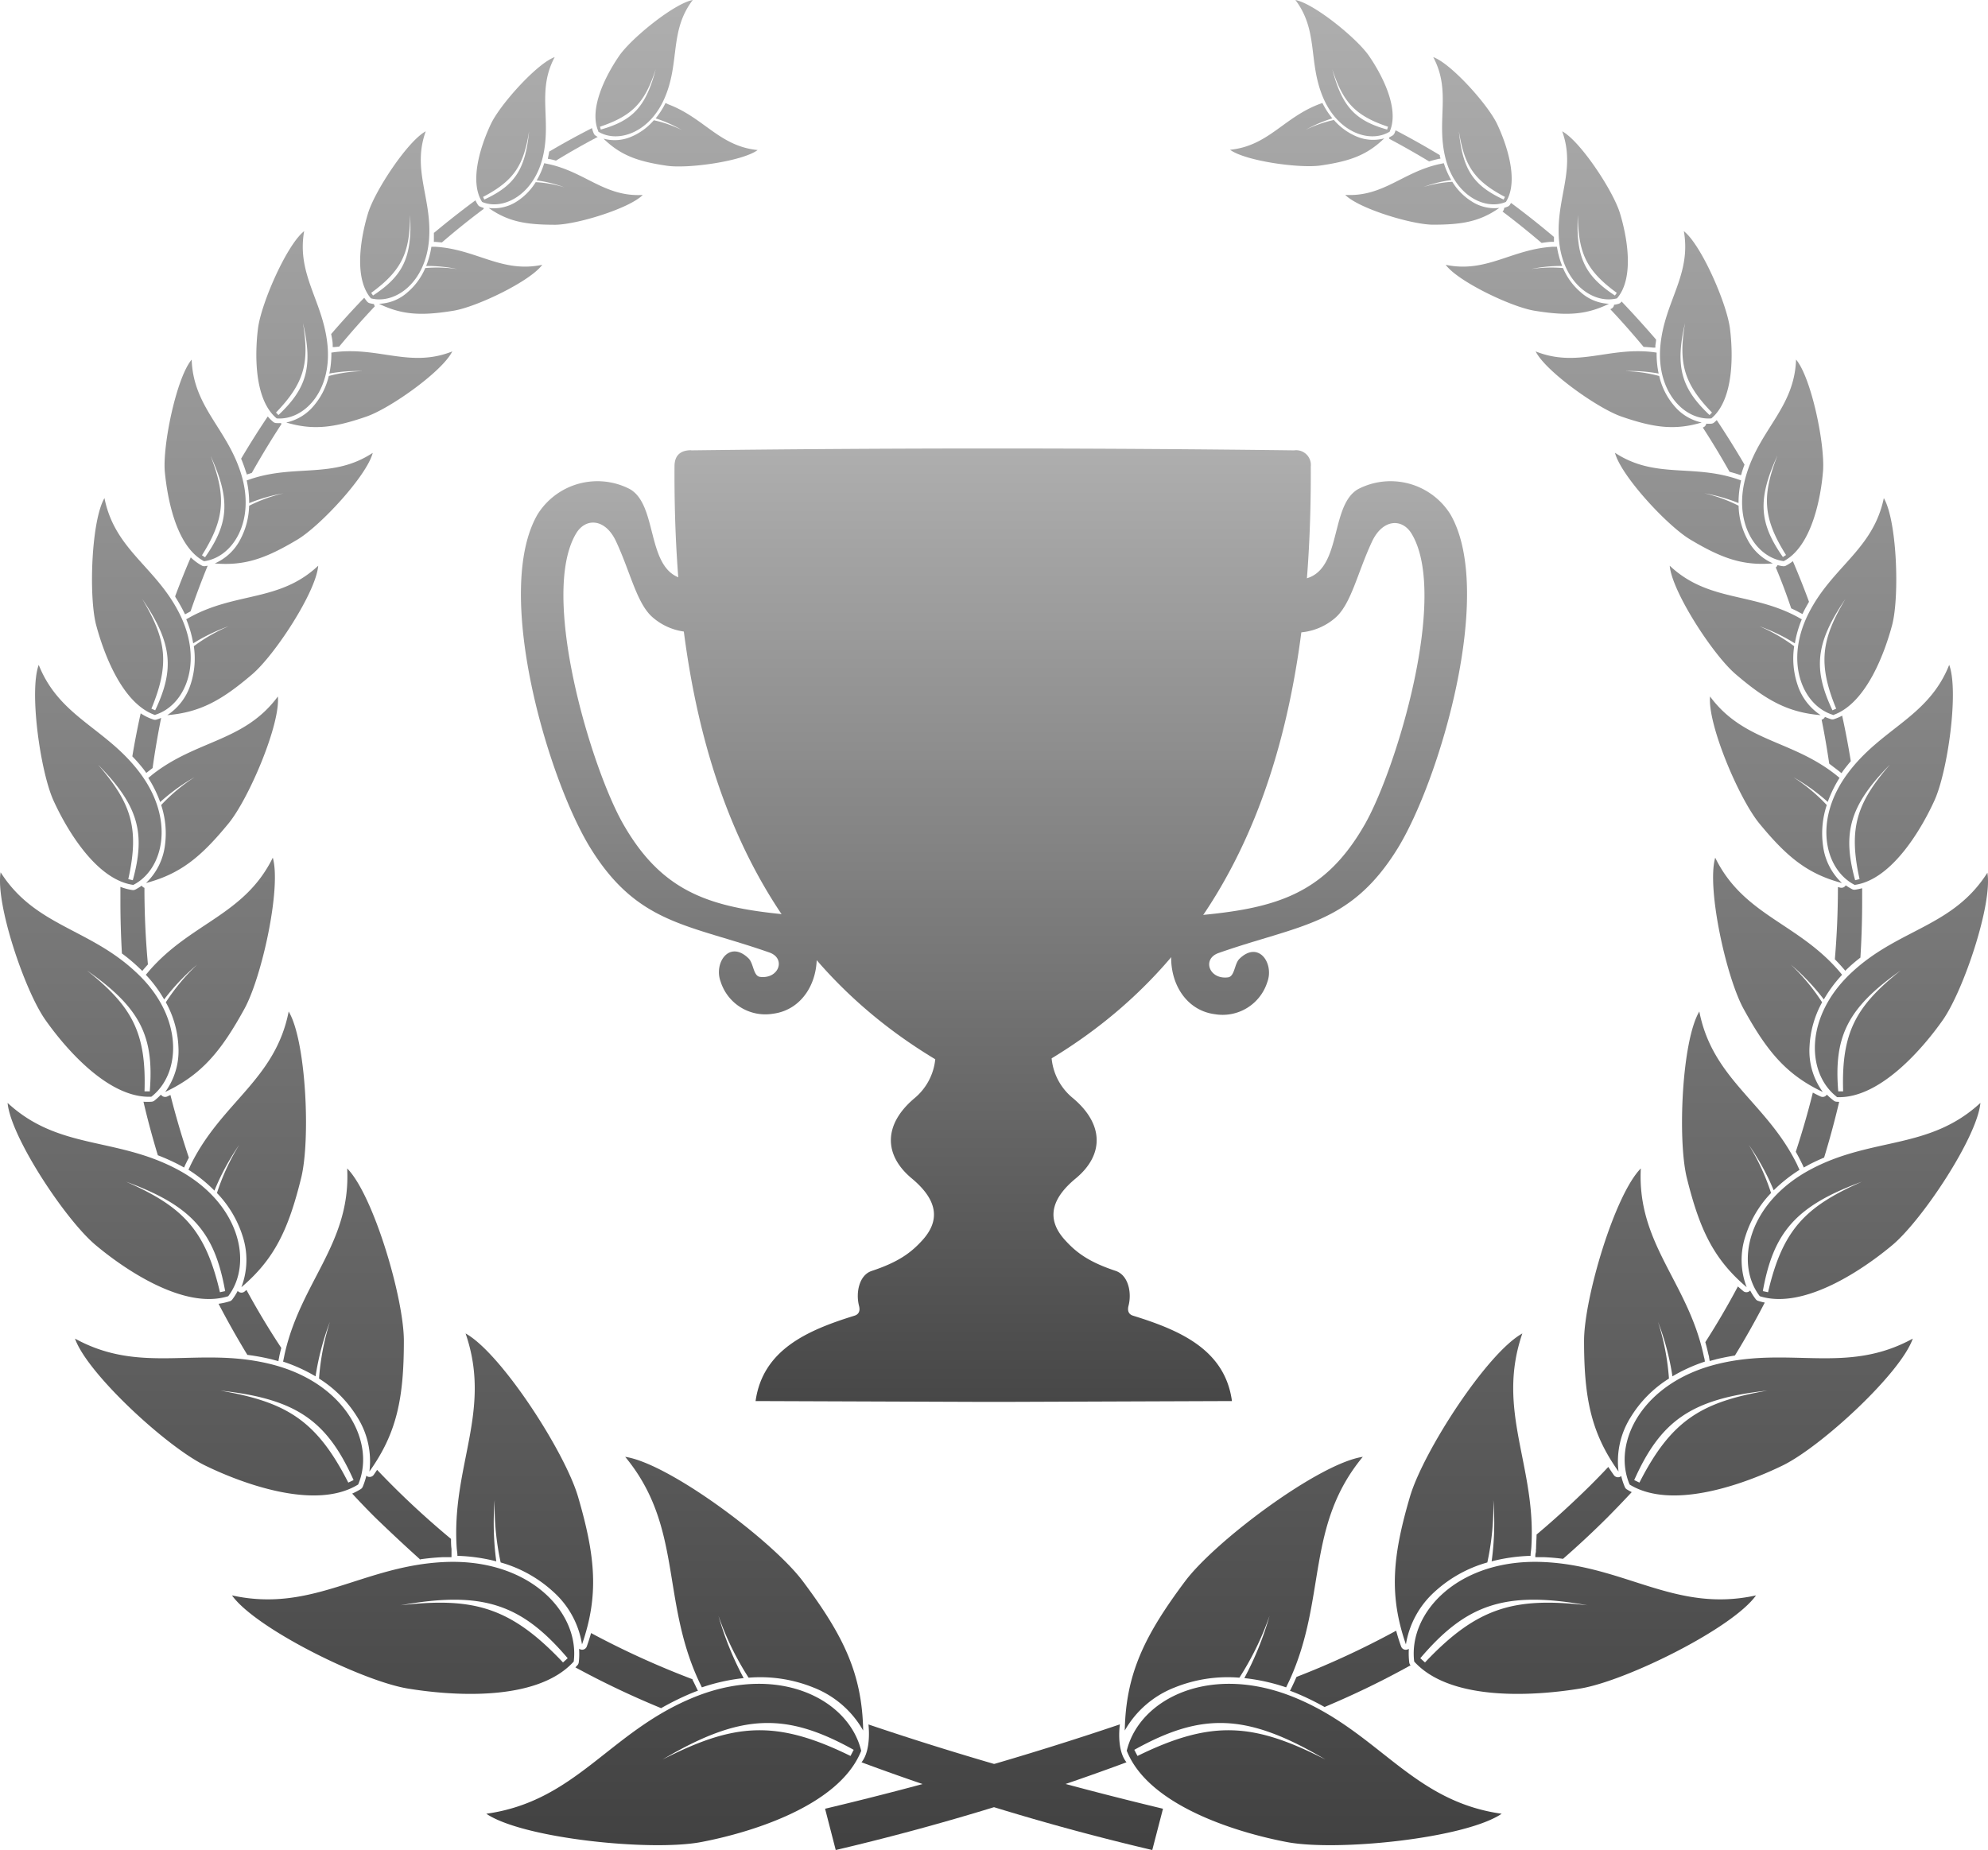 <svg xmlns="http://www.w3.org/2000/svg" xmlns:xlink="http://www.w3.org/1999/xlink" viewBox="0 0 285.45 265.7"><defs><style>.cls-1{fill:url(#linear-gradient);}.cls-10,.cls-11,.cls-12,.cls-13,.cls-14,.cls-16,.cls-17,.cls-18,.cls-19,.cls-2,.cls-20,.cls-21,.cls-22,.cls-23,.cls-24,.cls-25,.cls-26,.cls-27,.cls-28,.cls-29,.cls-3,.cls-30,.cls-31,.cls-4,.cls-5,.cls-6,.cls-7,.cls-8,.cls-9{fill-rule:evenodd;}.cls-2{fill:url(#linear-gradient-2);}.cls-3{fill:url(#linear-gradient-3);}.cls-4{fill:url(#linear-gradient-4);}.cls-5{fill:url(#linear-gradient-5);}.cls-6{fill:url(#linear-gradient-6);}.cls-7{fill:url(#linear-gradient-7);}.cls-8{fill:url(#linear-gradient-8);}.cls-9{fill:url(#linear-gradient-9);}.cls-10{fill:url(#linear-gradient-10);}.cls-11{fill:url(#linear-gradient-11);}.cls-12{fill:url(#linear-gradient-12);}.cls-13{fill:url(#linear-gradient-13);}.cls-14{fill:url(#linear-gradient-14);}.cls-15{fill:url(#linear-gradient-15);}.cls-16{fill:url(#linear-gradient-16);}.cls-17{fill:url(#linear-gradient-17);}.cls-18{fill:url(#linear-gradient-18);}.cls-19{fill:url(#linear-gradient-19);}.cls-20{fill:url(#linear-gradient-20);}.cls-21{fill:url(#linear-gradient-21);}.cls-22{fill:url(#linear-gradient-22);}.cls-23{fill:url(#linear-gradient-23);}.cls-24{fill:url(#linear-gradient-24);}.cls-25{fill:url(#linear-gradient-25);}.cls-26{fill:url(#linear-gradient-26);}.cls-27{fill:url(#linear-gradient-27);}.cls-28{fill:url(#linear-gradient-28);}.cls-29{fill:url(#linear-gradient-29);}.cls-30{fill:url(#linear-gradient-30);}.cls-31{fill:url(#linear-gradient-31);}</style><linearGradient id="linear-gradient" x1="215.12" y1="-8.55" x2="215.12" y2="283.45" gradientUnits="userSpaceOnUse"><stop offset="0" stop-color="#b2b2b2"/><stop offset="0.96" stop-color="#3f3f3f"/></linearGradient><linearGradient id="linear-gradient-2" x1="262.95" y1="-8.55" x2="262.95" y2="283.46" xlink:href="#linear-gradient"/><linearGradient id="linear-gradient-3" x1="256.02" y1="-8.54" x2="256.02" y2="283.45" xlink:href="#linear-gradient"/><linearGradient id="linear-gradient-4" x1="246.87" y1="-8.54" x2="246.87" y2="283.45" xlink:href="#linear-gradient"/><linearGradient id="linear-gradient-5" x1="234.57" y1="-8.54" x2="234.57" y2="283.46" xlink:href="#linear-gradient"/><linearGradient id="linear-gradient-6" x1="220.66" y1="-8.54" x2="220.66" y2="283.45" xlink:href="#linear-gradient"/><linearGradient id="linear-gradient-7" x1="205.11" y1="-8.55" x2="205.11" y2="283.46" xlink:href="#linear-gradient"/><linearGradient id="linear-gradient-8" x1="188.29" y1="-8.55" x2="188.29" y2="283.46" xlink:href="#linear-gradient"/><linearGradient id="linear-gradient-9" x1="265.71" y1="-8.55" x2="265.71" y2="283.46" xlink:href="#linear-gradient"/><linearGradient id="linear-gradient-10" x1="262.92" y1="-8.55" x2="262.92" y2="283.46" xlink:href="#linear-gradient"/><linearGradient id="linear-gradient-11" x1="251.04" y1="-8.54" x2="251.04" y2="283.45" xlink:href="#linear-gradient"/><linearGradient id="linear-gradient-12" x1="226.2" y1="-8.54" x2="226.2" y2="283.46" xlink:href="#linear-gradient"/><linearGradient id="linear-gradient-13" x1="188.56" y1="-8.55" x2="188.56" y2="283.46" xlink:href="#linear-gradient"/><linearGradient id="linear-gradient-14" x1="140.11" y1="-8.55" x2="140.11" y2="283.45" xlink:href="#linear-gradient"/><linearGradient id="linear-gradient-15" x1="69.96" y1="-8.55" x2="69.96" y2="283.46" xlink:href="#linear-gradient"/><linearGradient id="linear-gradient-16" x1="22.5" y1="-8.55" x2="22.5" y2="283.46" xlink:href="#linear-gradient"/><linearGradient id="linear-gradient-17" x1="29.43" y1="-8.54" x2="29.43" y2="283.45" xlink:href="#linear-gradient"/><linearGradient id="linear-gradient-18" x1="38.58" y1="-8.54" x2="38.58" y2="283.45" xlink:href="#linear-gradient"/><linearGradient id="linear-gradient-19" x1="50.88" y1="-8.54" x2="50.88" y2="283.46" xlink:href="#linear-gradient"/><linearGradient id="linear-gradient-20" x1="64.79" y1="-8.54" x2="64.79" y2="283.45" xlink:href="#linear-gradient"/><linearGradient id="linear-gradient-21" x1="80.34" y1="-8.55" x2="80.34" y2="283.46" xlink:href="#linear-gradient"/><linearGradient id="linear-gradient-22" x1="97.15" y1="-8.55" x2="97.15" y2="283.46" xlink:href="#linear-gradient"/><linearGradient id="linear-gradient-23" x1="19.74" y1="-8.55" x2="19.74" y2="283.46" xlink:href="#linear-gradient"/><linearGradient id="linear-gradient-24" x1="22.53" y1="-8.55" x2="22.53" y2="283.46" xlink:href="#linear-gradient"/><linearGradient id="linear-gradient-25" x1="34.4" y1="-8.54" x2="34.4" y2="283.45" xlink:href="#linear-gradient"/><linearGradient id="linear-gradient-26" x1="59.25" y1="-8.54" x2="59.25" y2="283.46" xlink:href="#linear-gradient"/><linearGradient id="linear-gradient-27" x1="96.88" y1="-8.55" x2="96.88" y2="283.46" xlink:href="#linear-gradient"/><linearGradient id="linear-gradient-28" x1="145.35" y1="-8.55" x2="145.35" y2="283.45" xlink:href="#linear-gradient"/><linearGradient id="linear-gradient-29" x1="142.53" y1="59.49" x2="142.53" y2="218.24" xlink:href="#linear-gradient"/><linearGradient id="linear-gradient-30" x1="96.04" y1="59.49" x2="96.04" y2="218.24" xlink:href="#linear-gradient"/><linearGradient id="linear-gradient-31" x1="189.41" y1="59.49" x2="189.41" y2="218.24" xlink:href="#linear-gradient"/></defs><g id="레이어_2" data-name="레이어 2"><g id="Layer_1" data-name="Layer 1"><path class="cls-1" d="M197.34,18.85c-1.15-.59-2.3-1.15-3.47-1.7l.2-.3a10.29,10.29,0,0,0,3.46,2l-.19,0Zm25.59,17.41-.09-.07h.07l0,.08ZM263,112.16l-.06-.47.14.11.09.07a2.75,2.75,0,0,0-.17.29Zm.25,28.14.06-.58.09.09.13.16-.28.33Zm-6.33,27.82.3-.84.11.23.12.24-.53.37Zm-13.82,27.29.69-1,.09.38c0,.11,0,.23.07.34l-.85.32Zm-25.54,27.46c.54-.43,1.08-.86,1.61-1.3,0,.24,0,.49,0,.73s0,.33,0,.44c-.52,0-1,.07-1.54.13Zm-15.8,10.57.08,0-.05.13,0-.09Zm-23.39,15.88a124,124,0,0,1-14.6,3.44c5.19-2.53,9.24-3.67,13.2-3.53.47,0,.93,0,1.4.09Zm10.1-3.51c-2,.8-4.05,1.54-6.11,2.24a22,22,0,0,0-6.36-1.3c-4.3-.19-8.37,1.12-13.2,3.76.05-.14.11-.28.17-.42a10.6,10.6,0,0,1,2.26-3.31,121.48,121.48,0,0,0,15-3.89c.46.08.92.18,1.38.28a27.94,27.94,0,0,1,4.31,1.44c.87.37,1.71.77,2.51,1.2Zm14.09-6.65a124.49,124.49,0,0,1-12.37,6,38,38,0,0,0-3.67-1.82c-.44-.19-.88-.36-1.31-.52a1,1,0,0,0,.11-.17l.25-.52.26-.55.33-.74a121.56,121.56,0,0,0,14.31-6.64c.2.75.43,1.5.71,2.26a.71.71,0,0,0,.91.44.69.69,0,0,0,.19-.1c0,.09,0,.17,0,.25a10.9,10.9,0,0,0,.07,1.72h0a.74.74,0,0,0,.18.39l.05,0Zm20.38-14q-2.43,2.06-5,4a18.75,18.75,0,0,0-4.24.84c-3.72,1.21-6.78,3.59-10,7.35a2,2,0,0,1,0-.25,10.65,10.65,0,0,1,2.64-6.34c2.3-1.42,4.55-2.93,6.75-4.5a19.88,19.88,0,0,1,4.36-1,24.54,24.54,0,0,1,4.15-.15c.45,0,.9.05,1.34.09Zm11.41-10.92c-1.17,1.26-2.37,2.51-3.58,3.73q-3.07,3.06-6.34,5.91c-.9-.12-1.82-.2-2.77-.24l-1.21,0a.28.28,0,0,0,0-.09h0c0-.14,0-.32.06-.55s0-.43.05-.56c0-.7.07-1.38.07-2.05,2.66-2.23,5.22-4.59,7.67-7,.89-.89,1.77-1.79,2.63-2.71.26.39.52.79.81,1.19a.72.72,0,0,0,1,.16l.07-.06,0,.11a9.43,9.43,0,0,0,.5,1.5h0a.66.66,0,0,0,.29.33c.23.14.46.27.71.4Zm7.68-9.19c-1.49,2-3,3.87-4.62,5.73a21.93,21.93,0,0,1,4.62-5.73Zm6.06-8.73c-1,1.52-2,3-3,4.5a17.86,17.86,0,0,0-4,2c-2.93,2-5,4.84-6.87,8.91v-.06a9.23,9.23,0,0,1,.22-5q3.06-3.56,5.84-7.33a19.7,19.7,0,0,1,2.92-1.57h0a22.77,22.77,0,0,1,3.58-1.19c.43-.11.85-.2,1.27-.28Zm5.29-9.21c-1.34,2.58-2.76,5.11-4.27,7.57-.86.14-1.73.31-2.62.52l-1,.27h0l-.09-.5c0-.17-.07-.34-.11-.51-.13-.58-.27-1.15-.43-1.7q2.49-3.88,4.68-8c.24.22.5.44.76.66a.71.71,0,0,0,1-.08h0a8.87,8.87,0,0,0,.77,1.21.7.7,0,0,0,.37.28,8.1,8.1,0,0,0,.94.24Zm4.58-9.84q-1.35,3.28-2.89,6.46a21.05,21.05,0,0,1,2.89-6.46Zm3.38-9.18q-.74,2.26-1.55,4.5a16.42,16.42,0,0,0-3.11,2.68c-2.16,2.41-3.37,5.37-4.16,9.35a8.54,8.54,0,0,1-.86-4c1.32-2.69,2.54-5.45,3.66-8.25a17,17,0,0,1,2.2-2,20.41,20.41,0,0,1,2.93-1.86l.89-.44Zm2.74-9.84q-.94,4-2.16,8c-.71.3-1.42.63-2.14,1l-.78.43-.17-.38-.21-.43c-.25-.5-.51-1-.77-1.45.91-2.79,1.74-5.62,2.45-8.5.36.19.72.38,1.1.55a.71.71,0,0,0,.91-.26,9.91,9.91,0,0,0,1,.87.7.7,0,0,0,.41.15ZM267,139.53c-.11,1.47-.25,2.94-.42,4.39a14.71,14.71,0,0,0-1.93,2.89,17.23,17.23,0,0,0-1.5,9.17,8,8,0,0,1-1.74-3.91c.49-2.34.9-4.71,1.25-7.1a15.89,15.89,0,0,1,1.67-2.64,18.82,18.82,0,0,1,2.17-2.35l.5-.45Zm.38-11.93c0,.64,0,1.29,0,1.93,0,2.7-.09,5.37-.25,8-.55.42-1.09.87-1.63,1.37l-.55.52-.2-.25c-.12-.13-.22-.24-.29-.33-.33-.37-.66-.72-1-1.07q.44-5.13.44-10.37l.32.08a.71.71,0,0,0,.8-.33,9.61,9.61,0,0,0,.87.53.76.76,0,0,0,.47.1,8.29,8.29,0,0,0,1-.21Zm-.34-7.64q.15,2.06.24,4.14a17.77,17.77,0,0,1-.24-4.14Zm-1-8.73c.17,1.16.33,2.31.46,3.47a13.39,13.39,0,0,0-1.24,2.9,15,15,0,0,0,.13,8,6.82,6.82,0,0,1-1.53-2c-.08-2.48-.22-4.93-.44-7.37a13.19,13.19,0,0,1,1-2.46,16.89,16.89,0,0,1,1.49-2.38l.14-.19Zm-1.52-8.39c.47,2.14.88,4.31,1.23,6.48-.34.4-.67.81-1,1.24l-.34.48-.16-.13-.3-.24c-.44-.34-.87-.66-1.3-1-.31-2.12-.67-4.23-1.09-6.31a.74.74,0,0,0,.48-.4,7.67,7.67,0,0,0,.84.32.69.69,0,0,0,.47,0,7.1,7.1,0,0,0,1.17-.5ZM262.7,95.4c.55,1.93,1,3.87,1.5,5.83a18.36,18.36,0,0,1-1.5-5.83Zm-2.27-7.17c.33,1,.66,1.91,1,2.87a13,13,0,0,0-.73,3,14,14,0,0,0,1.36,7.2,6.08,6.08,0,0,1-1-.86q-.89-4-2-7.82a11.88,11.88,0,0,1,.43-1.84,14.53,14.53,0,0,1,1-2.41l.08-.17Zm-3-7.64c.82,1.93,1.6,3.87,2.32,5.84-.25.43-.49.86-.73,1.32l-.21.44-.11-.06-.33-.17c-.39-.22-.79-.41-1.18-.59q-1-3-2.21-5.87a.78.78,0,0,0,.25-.34,5,5,0,0,0,.75.15.74.74,0,0,0,.46-.07,6.5,6.5,0,0,0,1-.65Zm-2.6-5.7c.62,1.27,1.22,2.55,1.79,3.84a17.72,17.72,0,0,1-1.79-3.84Zm-3.4-6.5q.63,1.11,1.23,2.25a11,11,0,0,0-.17,2.72,12.47,12.47,0,0,0,2.2,6.08A4.66,4.66,0,0,1,254,79c-1-2.2-2-4.38-3.07-6.51a13.2,13.2,0,0,1,.1-1.86,13.52,13.52,0,0,1,.48-2.21Zm-4.94-8.07q2.08,3.13,4,6.41c-.14.37-.27.75-.4,1.15,0,.12-.07.24-.1.36l-.05,0-.31-.1c-.44-.15-.87-.27-1.29-.38q-1.83-3.26-3.84-6.36h0a.73.73,0,0,0,.5-.55,5.58,5.58,0,0,0,.71,0,.73.73,0,0,0,.41-.16l.36-.33Zm-7.44-10c.51.63,1,1.26,1.53,1.9a10.47,10.47,0,0,0,.34,2,11.56,11.56,0,0,0,3.09,5.05,5,5,0,0,1-1.38-.62q-1.51-2.21-3.13-4.35a10.37,10.37,0,0,1-.43-2.33,12.75,12.75,0,0,1,0-1.64Zm-6.26-7.07q2.56,2.69,5,5.52c0,.28-.07.57-.1.86l0,.3-.3,0c-.48-.05-.94-.09-1.39-.11-1.54-1.85-3.13-3.66-4.78-5.41l.15-.08a.69.69,0,0,0,.39-.57c.21,0,.41-.07.62-.12h0a.73.73,0,0,0,.37-.23l.1-.12Zm-8.15-7.8,1.66,1.48a10.16,10.16,0,0,0,.5,1.31,10.77,10.77,0,0,0,3.49,4,5.36,5.36,0,0,1-1.7-.58l-.3-.3c-.76-.77-1.54-1.52-2.33-2.27a9.79,9.79,0,0,1-1.11-2.69v0c-.08-.32-.14-.64-.2-1ZM217,29.17q3.15,2.34,6.13,4.86l0,.47c0,.08,0,.15,0,.23h-.23c-.54,0-1,.09-1.55.16-1.83-1.56-3.69-3.06-5.61-4.51a.73.73,0,0,0,.24-.53,5.17,5.17,0,0,0,.51-.18h0a.73.73,0,0,0,.33-.28l.13-.23Zm-8.49-5.8c.52.32,1,.65,1.54,1a10.28,10.28,0,0,0,.66,1.18,9.81,9.81,0,0,0,3.54,3.11,4.8,4.8,0,0,1-1.09-.19c-1-.72-2-1.43-3-2.12a8.76,8.76,0,0,1-1.32-2.23c-.1-.23-.19-.48-.28-.73Zm-8.09-4.64c2.15,1.12,4.25,2.31,6.32,3.55,0,.12,0,.24.08.37l0,.15-.15,0h0c-.51.11-1,.24-1.47.38-1.88-1.13-3.79-2.22-5.73-3.25a.67.67,0,0,0,0-.2c.15-.07.3-.16.44-.24a.78.78,0,0,0,.32-.35c.06-.14.11-.29.16-.44Z"/><path class="cls-2" d="M264.12,111.71c-.18-.16-.38-.32-.58-.48-6.36-5-13.17-4.68-18-11.2-.37,4,4.16,14.69,7.09,18.25,3.94,4.79,6.9,7.23,11.85,8.54a8.84,8.84,0,0,1-2.71-5.31,12.86,12.86,0,0,1,.53-5.89,25.66,25.66,0,0,0-4.8-4,28,28,0,0,1,4.94,3.55,17.82,17.82,0,0,1,1.71-3.48Zm2.19,15.38c-4.36-2.23-6-9.37-.94-16.1,4.85-6.47,11.5-7.94,14.51-15.5,1.4,3.76-.21,15.28-2.12,19.48-1.73,3.81-6,11.36-11.45,12.12Zm.06-.68c-1.85-6.74-.83-10.68,5-16.6-4.73,5.49-6,9.08-4.36,16.45l-.61.15Z"/><path class="cls-3" d="M258.68,88.93l-.6-.34c-6.64-3.55-12.82-2.16-18.33-7.34.31,3.7,6.19,12.77,9.45,15.56,4.37,3.75,7.48,5.5,12.22,5.9a8.24,8.24,0,0,1-3.34-4.43,11.88,11.88,0,0,1-.46-5.47,24.3,24.3,0,0,0-5-2.87,26.14,26.14,0,0,1,5.1,2.46,15.57,15.57,0,0,1,1-3.47Zm4.49,13.73c-4.35-1.34-7-7.62-3.47-14.59,3.4-6.71,9.25-9.12,10.79-16.53,1.88,3.21,2.27,14,1.21,18.17-1,3.77-3.66,11.36-8.53,13Zm-.05-.64c-2.78-5.87-2.49-9.64,1.86-16-3.44,5.78-4,9.27-1.33,15.76l-.53.23Z"/><path class="cls-4" d="M250,69l-.6-.21c-6.47-2.16-11.79,0-17.51-3.76.84,3.27,7.49,10.48,10.83,12.47,4.49,2.68,7.54,3.78,11.84,3.41a7.49,7.49,0,0,1-3.66-3.45,10.71,10.71,0,0,1-1.26-4.83,21.8,21.8,0,0,0-4.94-1.79,24.26,24.26,0,0,1,4.93,1.41A14.47,14.47,0,0,1,250,69Zm6.12,11.59c-4.1-.53-7.42-5.74-5.34-12.51,2-6.53,6.88-9.59,7.11-16.44,2.18,2.58,4.18,12.18,3.87,16.06-.29,3.52-1.53,10.73-5.64,12.89ZM256,80c-3.39-4.83-3.7-8.24-.78-14.59-2.2,5.7-2.17,8.91,1.23,14.3L256,80Z"/><path class="cls-5" d="M237.87,50.64l-.58-.08c-6.36-.74-10.81,2.29-16.79-.09,1.4,2.84,8.89,8.17,12.33,9.36,4.63,1.6,7.64,2,11.51.85a7.07,7.07,0,0,1-4-2.46A10,10,0,0,1,238.24,54a20.55,20.55,0,0,0-4.88-.7,22.13,22.13,0,0,1,4.8.35,13.38,13.38,0,0,1-.29-3Zm7.84,9.45c-3.86.3-7.91-3.84-7.3-10.45.59-6.37,4.47-10.11,3.37-16.44,2.49,1.95,6.17,10.37,6.62,14,.42,3.28.67,10.13-2.69,12.9Zm-.24-.48c-4-3.78-5-6.85-3.52-13.23C241,52,241.67,55,245.82,59.25l-.35.36Z"/><path class="cls-6" d="M223.51,35.44l-.55,0c-5.93.34-9.53,3.82-15.38,2.59,1.73,2.37,9.43,6.07,12.78,6.6,4.49.73,7.31.64,10.67-1A6.47,6.47,0,0,1,227,42a9.38,9.38,0,0,1-2.57-3.5,19.51,19.51,0,0,0-4.57.14,21,21,0,0,1,4.45-.44,12.54,12.54,0,0,1-.75-2.75Zm8.67,7.41c-3.48.89-7.84-2.26-8.33-8.41-.48-5.92,2.47-10,.46-15.58,2.59,1.39,7.3,8.51,8.29,11.75.9,2.94,2.22,9.17-.42,12.24Zm-.3-.41c-4.29-2.81-5.64-5.47-5.32-11.55.06,5.32,1.11,7.91,5.59,11.17l-.27.38Z"/><path class="cls-7" d="M207.31,23.44l-.49.1c-5.36,1.11-8.17,4.77-13.66,4.45,1.89,1.93,9.42,4.24,12.54,4.28,4.19,0,6.74-.42,9.58-2.41a6,6,0,0,1-3.93-.91,8.7,8.7,0,0,1-2.82-2.84,17.34,17.34,0,0,0-4.15.75,18.64,18.64,0,0,1,4-1,11.83,11.83,0,0,1-1.06-2.41ZM216.23,29c-3.06,1.28-7.46-1-8.74-6.53-1.24-5.34.9-9.42-1.7-14.27,2.55.91,7.81,6.77,9.16,9.58,1.22,2.56,3.26,8.06,1.28,11.22Zm-.33-.34c-4.29-2-5.88-4.22-6.42-9.8.78,4.84,2.09,7.05,6.61,9.42l-.19.38Z"/><path class="cls-8" d="M189.88,14.79l-.47.17c-5.12,1.95-7.31,6-12.79,6.55,2.18,1.61,10,2.71,13.06,2.25,4.15-.61,6.6-1.48,9.08-3.89a6.05,6.05,0,0,1-4-.28,8.79,8.79,0,0,1-3.23-2.36,17.78,17.78,0,0,0-4,1.39A19.16,19.16,0,0,1,191.31,17a11.79,11.79,0,0,1-1.43-2.21Zm9.69,4.1c-2.82,1.75-7.53.19-9.67-5.07C187.84,8.75,189.31,4.38,186,0c2.66.5,8.78,5.45,10.55,8,1.61,2.33,4.5,7.43,3,10.87Zm-.38-.28c-4.55-1.28-6.48-3.24-7.89-8.66,1.53,4.65,3.17,6.63,8,8.25l-.13.41Z"/><path class="cls-9" d="M264.5,140c-.17-.22-.35-.43-.54-.65-6-6.86-13.64-7.93-17.68-16.17-1.24,4.34,1.57,17.16,4.08,21.72,3.37,6.13,6.15,9.45,11.37,11.93a10,10,0,0,1-1.91-6.45,14.57,14.57,0,0,1,1.81-6.43,29.32,29.32,0,0,0-4.49-5.41,31.93,31.93,0,0,1,4.74,5A19.2,19.2,0,0,1,264.5,140Zm-.77,17.52c-4.37-3.38-4.68-11.64,2.3-18,6.73-6.18,14.42-6.42,19.33-14.18.76,4.45-3.41,16.89-6.4,21.16-2.72,3.87-9,11.36-15.23,11.07Zm.22-.74c-.66-7.87,1.29-12,8.95-17.39-6.39,5.11-8.52,8.83-8.25,17.35l-.7,0Z"/><path class="cls-10" d="M258.38,168l-.38-.83c-4.4-8.88-12.09-12.13-14-21.9-2.51,4.21-3.14,18.44-1.79,23.92,1.83,7.37,3.82,11.63,8.59,15.68a10.9,10.9,0,0,1-.19-7.3,15.81,15.81,0,0,1,3.69-6.23,31.53,31.53,0,0,0-3.2-6.92,34.47,34.47,0,0,1,3.58,6.53,21.53,21.53,0,0,1,3.73-2.95Zm-5.7,18.16c-3.64-4.77-1.65-13.52,7.46-18.29,8.77-4.6,16.9-2.71,24.22-9.47-.44,4.88-8.3,16.76-12.62,20.4-3.93,3.3-12.62,9.39-19.06,7.36Zm.44-.73c1.51-8.42,4.71-12.23,14.24-15.72-8.12,3.57-11.4,6.88-13.49,15.88l-.75-.16Z"/><path class="cls-11" d="M244.79,195.57c0-.32-.12-.64-.19-1-2.31-10.51-9.56-15.95-9-26.76-3.75,3.78-8.14,18.61-8.15,24.75,0,8.24,1,13.25,4.95,18.78a11.89,11.89,0,0,1,1.71-7.75,17,17,0,0,1,5.53-5.6,34.72,34.72,0,0,0-1.57-8.14,37.32,37.32,0,0,1,2.07,7.82,23.54,23.54,0,0,1,4.7-2.13ZM234,213.22c-2.58-6,1.79-14.68,12.65-17.33,10.45-2.55,18.52,1.57,28-3.64-1.74,5-13.13,15.49-18.64,18.2-5,2.45-15.75,6.6-22,2.77Zm.65-.65c3.79-8.49,8.17-11.67,19.12-12.85-9.49,1.64-13.81,4.27-18.37,13.21l-.75-.36Z"/><path class="cls-12" d="M219.77,223.43c0-.36.07-.72.1-1.08.8-11.74-5.13-19.66-1.28-30.84-5.09,2.81-14.25,17-16.14,23.45-2.54,8.64-3,14.19-.58,21.21a13,13,0,0,1,4.17-7.6,18.68,18.68,0,0,1,7.52-4.17,38.14,38.14,0,0,0,.86-9,40.92,40.92,0,0,1-.24,8.84,25.29,25.29,0,0,1,5.59-.79Zm-16.71,15.2c-.87-7.07,6.39-14.85,18.59-14.29,11.74.54,18.94,7.34,30.49,4.79-3.37,4.73-18.53,12.22-25.14,13.36-6,1-18.55,2.08-23.94-3.86Zm.88-.48c6.59-7.74,12.15-9.73,24-7.6-10.46-1.2-15.8.23-23.33,8.21l-.68-.61Z"/><path class="cls-13" d="M184.69,242.3l.51-1.07c5.3-11.69,2.26-22.07,10.48-32-6.28.93-21.08,12-25.48,17.82-5.89,7.87-8.54,13.36-8.7,21.49a14.13,14.13,0,0,1,7.18-6.19,20.38,20.38,0,0,1,9.28-1.4,41.63,41.63,0,0,0,4.33-8.89,45.06,45.06,0,0,1-3.62,8.95,27.89,27.89,0,0,1,6,1.33Zm-22.91,9.17c1.81-7.57,12.21-12.75,24.48-7.52,11.81,5,16.57,14.75,29.36,16.54-5.26,3.56-23.63,5.43-30.82,4.07-6.53-1.23-19.78-5-23-13.09Zm1.09-.16c9.69-5.39,16.14-5.31,27.46,1.4-10.25-5.23-16.25-5.8-27-.52l-.46-.88Z"/><path class="cls-14" d="M160.81,247.65q-20.43,6.91-42.34,12.12L120,265.7a349.8,349.8,0,0,0,41.75-12.6c-1-1.22-1.2-3.46-.95-5.45Z"/><path class="cls-15" d="M66.29,222.2c.24.2.49.39.74.58l-.7,0c0-.12,0-.26,0-.44v-.1ZM23.67,100.75c0,.16-.07.33-.11.49l-.13.09.24-.58ZM42.33,58.17l-.65.95-.28.09c.33-.35.64-.69.93-1ZM71.66,28.39l-.35.25h-.09l.44-.25ZM92.09,16.11l.15.4-1,.46a6.86,6.86,0,0,0,.67-.65l.19-.21ZM78.83,21.79Q81.85,20,85,18.4a5.36,5.36,0,0,0,.26.77.69.69,0,0,0,.31.34,1.74,1.74,0,0,0,.26.15q-3.08,1.62-6,3.41c-.32-.09-.64-.17-1-.24h0l-.15,0,0-.15c.07-.29.12-.58.17-.86ZM75.69,23.7c.48-.3,1-.6,1.45-.89a11.48,11.48,0,0,1-.45,1.29A10.53,10.53,0,0,1,76,25.4c-1,.64-2,1.3-2.92,2a8.71,8.71,0,0,0,1.65-1.84,8.49,8.49,0,0,0,.93-1.83ZM62.37,33.4c1.92-1.6,3.89-3.15,5.9-4.63a4.77,4.77,0,0,0,.34.63.69.69,0,0,0,.33.28h0a5.17,5.17,0,0,0,.51.18.66.66,0,0,0,0,.14q-3.09,2.31-6,4.82l-.91-.08H62.3a1.79,1.79,0,0,1,0-.23c0-.38,0-.75,0-1.1Zm-3,2.62c.51-.46,1-.9,1.54-1.34a11.24,11.24,0,0,1-.3,1.69v0a11.32,11.32,0,0,1-.46,1.39q-1.91,1.74-3.73,3.57l-.77.78-.48.1a10.65,10.65,0,0,0,3.48-4A9.7,9.7,0,0,0,59.32,36ZM47.53,48q2.31-2.69,4.77-5.24a5.84,5.84,0,0,0,.42.56.73.73,0,0,0,.37.23h0c.2.05.41.09.61.12a.78.78,0,0,0,.12.32q-2.66,2.82-5.12,5.79l-.62.06-.31,0c0-.1,0-.2,0-.31,0-.54-.13-1.06-.22-1.57Zm-2.67,3.2,1.43-1.74,0,.24a13.53,13.53,0,0,1,0,2.2c0,.33-.06.65-.12,1-.93,1.21-1.85,2.45-2.75,3.69a9.67,9.67,0,0,0,1-2.39,11.16,11.16,0,0,0,.37-3Zm-5.27,7q1.26-1.81,2.59-3.59a15.38,15.38,0,0,1-2.59,3.59Zm-5,7.73c1.23-2.08,2.51-4.12,3.86-6.12a5.9,5.9,0,0,0,.79.79.7.7,0,0,0,.41.16,5.58,5.58,0,0,0,.71,0,.88.88,0,0,0,.05.15c-1.5,2.29-2.91,4.63-4.25,7l-.41.14-.32.1,0,0c0-.12-.07-.24-.11-.36-.21-.67-.44-1.3-.69-1.9Zm-2.09,3.68c.38-.7.77-1.4,1.16-2.1.09.24.17.49.25.74a13.6,13.6,0,0,1,.5,2.3,4.43,4.43,0,0,1,.06.51q-.9,1.71-1.74,3.45a9.6,9.6,0,0,0,.15-1.2,12.43,12.43,0,0,0-.38-3.7Zm-4.49,9C29,76.63,30,74.57,31,72.55v.11a14.14,14.14,0,0,1-2.48,6.51,5,5,0,0,1-.46-.46Zm-2.85,7c.7-1.87,1.44-3.73,2.23-5.56A7.26,7.26,0,0,0,29,81.24a.71.71,0,0,0,.45.07l.37-.06c-.88,2.15-1.7,4.34-2.46,6.55L27,88l-.32.17-.11.06-.22-.44a23.65,23.65,0,0,0-1.18-2.06Zm-1.56,4.4c.3-.89.61-1.79.93-2.68.18.32.36.65.53,1a15.45,15.45,0,0,1,1,2.41c0,.14.09.28.12.42Q25.48,93.6,24.83,96a11.56,11.56,0,0,0,0-1.86,13.6,13.6,0,0,0-1.15-4Zm-3.06,10.85q.92-3.91,2.07-7.73a4.43,4.43,0,0,1,.06.51,15.83,15.83,0,0,1-1.52,7.64c-.21-.13-.41-.27-.61-.42ZM19,108.63q.52-3.12,1.2-6.18a7.38,7.38,0,0,0,1.83.89.66.66,0,0,0,.46,0,5.07,5.07,0,0,0,.65-.24c-.48,2.38-.89,4.79-1.23,7.21l-.48.37-.31.24L21,111l-.35-.48A22.31,22.31,0,0,0,19,108.63Zm-.74,5.07q.2-1.62.45-3.24c.26.31.51.63.76,1A16.11,16.11,0,0,1,21,113.8c.15.29.29.58.41.86q-.53,5-.63,10.16a5.38,5.38,0,0,1-.77.81,15.06,15.06,0,0,0,.14-8,14.57,14.57,0,0,0-1.86-3.9Zm-.94,12.11q.12-4.34.54-8.58l.09.29c.66,2.36.57,5-.19,8.48l-.44-.19ZM17.51,137c-.14-2.46-.22-4.95-.22-7.45,0-.73,0-1.45,0-2.18a8,8,0,0,0,1.73.46.76.76,0,0,0,.47-.1,8.25,8.25,0,0,0,.86-.53.7.7,0,0,0,.39.31q0,5.58.5,11l-.31.35-.29.33c-.08.1-.15.19-.21.25l-.55-.52a25.89,25.89,0,0,0-2.39-2Zm.5,6c-.15-1.36-.27-2.74-.37-4.11.43.35.86.71,1.29,1.1a18.59,18.59,0,0,1,2.16,2.34c.25.33.49.65.71,1q.69,5.25,1.81,10.34A7.38,7.38,0,0,1,22.28,156a17.23,17.23,0,0,0-1.5-9.17A15.73,15.73,0,0,0,18,143Zm2.08,13q-.94-4.4-1.58-8.9v0c1.17,2.37,1.63,5.12,1.57,8.88Zm2.58,9.94c-.77-2.54-1.47-5.11-2.07-7.71a8.79,8.79,0,0,0,1.15,0,.76.76,0,0,0,.41-.15,8.75,8.75,0,0,0,.95-.87.72.72,0,0,0,.92.26l.44-.21q1.16,4.58,2.65,9c-.1.2-.21.4-.31.61s-.13.26-.21.43l-.17.38-.79-.43a29.65,29.65,0,0,0-3-1.34Zm2,6.06c-.51-1.42-1-2.84-1.46-4.29.58.26,1.17.54,1.76.84a21.58,21.58,0,0,1,2.93,1.86c.35.27.69.54,1,.83q2.13,5.5,4.78,10.75a8.09,8.09,0,0,1-.8,2.65c-.78-4-2-6.94-4.15-9.35A17.43,17.43,0,0,0,24.68,172Zm6,13.87q-2.53-5-4.63-10.31c.18.19.35.38.52.58,2,2.29,3.31,5.28,4.33,9.66a.07.07,0,0,0,0,0l-.23,0Zm4.85,8.72q-2.19-3.6-4.14-7.34a10.1,10.1,0,0,0,1.61-.36.72.72,0,0,0,.38-.28,8.81,8.81,0,0,0,.76-1.21h0a.71.71,0,0,0,1,.08l.26-.22q2.31,4.26,5,8.33c-.08.29-.15.59-.22.89s-.07.34-.1.51a4.8,4.8,0,0,0-.09.5h0l-1-.27a31.52,31.52,0,0,0-3.43-.63Zm3.85,5.92c-1-1.42-1.93-2.86-2.85-4.32.69.11,1.38.25,2.09.43a22.89,22.89,0,0,1,3.59,1.19h0c.56.24,1.1.51,1.61.78q3.5,4.84,7.45,9.3a8.82,8.82,0,0,1-.07,3.8v.06c-1.89-4.07-4-6.91-6.88-8.91a18.59,18.59,0,0,0-4.93-2.33ZM49.26,213c-2.64-2.94-5.15-6-7.51-9.2l.52.34c2.68,1.88,4.8,4.63,7,8.86ZM60.36,224C58.14,222,56,220,53.93,218c-1.15-1.14-2.27-2.31-3.36-3.49a10.88,10.88,0,0,0,1.22-.64.72.72,0,0,0,.29-.33h0a10.56,10.56,0,0,0,.5-1.5l0-.11.07.06a.73.73,0,0,0,1-.16l.5-.73q1.08,1.14,2.19,2.25,4,4,8.42,7.67c0,.46,0,.94.07,1.42,0,.13,0,.32,0,.56s0,.41,0,.54h0a.3.3,0,0,0,0,.1l-1.21,0a33.12,33.12,0,0,0-3.41.33Zm6.28,5.11c-1.63-1.25-3.24-2.53-4.81-3.85.65-.08,1.32-.13,2-.16a24.38,24.38,0,0,1,4.14.15,21.67,21.67,0,0,1,3,.6c2.82,2.05,5.74,4,8.73,5.78a10.36,10.36,0,0,1,2,5.48c0,.08,0,.16,0,.25-3.27-3.76-6.32-6.14-10-7.35a20,20,0,0,0-5.06-.9Zm10.79,7.37q-3.27-2-6.42-4.19a22.22,22.22,0,0,1,6.42,4.19Zm17.49,8.84a124.84,124.84,0,0,1-12.3-5.85l.3-.32a.74.74,0,0,0,.18-.39h0a9.83,9.83,0,0,0,.06-1.72c0-.08,0-.16,0-.25a.57.57,0,0,0,.19.1.71.71,0,0,0,.91-.44c.23-.65.43-1.28.61-1.91a122.7,122.7,0,0,0,14.56,6.63c0,.13.11.26.17.4l.27.55c.09.2.18.37.25.52a.45.45,0,0,0,.11.17c-.44.16-.87.33-1.31.52a40.09,40.09,0,0,0-4,2Zm7.79,2.9c-2-.69-4.07-1.42-6.07-2.21.9-.48,1.84-.94,2.83-1.36a27.49,27.49,0,0,1,4.3-1.44l.91-.19a120.32,120.32,0,0,0,15.68,4,10.55,10.55,0,0,1,2.09,3.15,3.69,3.69,0,0,1,.17.42c-4.83-2.64-8.9-3.95-13.19-3.76a22.52,22.52,0,0,0-6.72,1.43ZM122.09,253a123.75,123.75,0,0,1-15.56-3.57,18,18,0,0,1,1.92-.16c4-.14,8.09,1,13.35,3.61a.74.74,0,0,0,.32.07l0,.05Z"/><path class="cls-16" d="M21.32,111.71l.58-.48c6.37-5,13.17-4.68,18-11.2.37,4-4.17,14.69-7.1,18.25-3.93,4.79-6.89,7.23-11.84,8.54a9,9,0,0,0,2.71-5.31,12.86,12.86,0,0,0-.53-5.89,25.89,25.89,0,0,1,4.79-4A28.27,28.27,0,0,0,23,115.19a17.32,17.32,0,0,0-1.72-3.48Zm-2.18,15.38c4.36-2.23,6-9.37.94-16.1-4.85-6.47-11.51-7.94-14.52-15.5-1.39,3.76.22,15.28,2.12,19.48,1.73,3.81,6,11.36,11.46,12.12Zm-.07-.68c1.85-6.74.84-10.68-5-16.6,4.73,5.49,6,9.08,4.35,16.45l.61.15Z"/><path class="cls-17" d="M26.76,88.93l.61-.34C34,85,40.19,86.43,45.69,81.25,45.39,85,39.51,94,36.25,96.81c-4.38,3.75-7.49,5.5-12.23,5.9a8.25,8.25,0,0,0,3.35-4.43,11.88,11.88,0,0,0,.46-5.47,24.2,24.2,0,0,1,5-2.87,26.31,26.31,0,0,0-5.09,2.46,16.15,16.15,0,0,0-1-3.47Zm-4.48,13.73c4.35-1.34,7-7.62,3.46-14.59C22.35,81.36,16.49,79,15,71.54c-1.88,3.21-2.27,14-1.21,18.17,1,3.77,3.65,11.36,8.53,13Zm0-.64c2.78-5.87,2.49-9.64-1.86-16,3.44,5.78,4,9.27,1.32,15.76l.54.23Z"/><path class="cls-18" d="M35.42,69,36,68.8c6.48-2.16,11.8,0,17.52-3.76-.84,3.27-7.5,10.48-10.84,12.47-4.49,2.68-7.53,3.78-11.84,3.41a7.51,7.51,0,0,0,3.67-3.45,10.84,10.84,0,0,0,1.26-4.83,21.8,21.8,0,0,1,4.94-1.79,24.08,24.08,0,0,0-4.93,1.41A15.07,15.07,0,0,0,35.42,69ZM29.3,80.6c4.1-.53,7.42-5.74,5.33-12.51-2-6.53-6.87-9.59-7.11-16.44-2.17,2.58-4.17,12.18-3.86,16.06C24,71.23,25.18,78.44,29.3,80.6Zm.14-.56c3.39-4.83,3.71-8.24.79-14.59,2.19,5.7,2.16,8.91-1.23,14.3l.44.29Z"/><path class="cls-19" d="M47.58,50.64l.58-.08c6.35-.74,10.81,2.29,16.78-.09-1.39,2.84-8.88,8.17-12.33,9.36-4.63,1.6-7.63,2-11.51.85a7.09,7.09,0,0,0,4-2.46A10.17,10.17,0,0,0,47.21,54a20.54,20.54,0,0,1,4.87-.7,22,22,0,0,0-4.79.35,14,14,0,0,0,.29-3Zm-7.84,9.45c3.86.3,7.9-3.84,7.29-10.45-.59-6.37-4.46-10.11-3.36-16.44-2.49,1.95-6.18,10.37-6.63,14-.41,3.28-.66,10.13,2.7,12.9Zm.24-.48c4-3.78,5-6.85,3.52-13.23.92,5.65.27,8.58-3.87,12.87l.35.36Z"/><path class="cls-20" d="M61.94,35.44l.55,0c5.93.34,9.53,3.82,15.37,2.59-1.73,2.37-9.43,6.07-12.77,6.6-4.49.73-7.31.64-10.67-1A6.44,6.44,0,0,0,58.49,42a9.38,9.38,0,0,0,2.57-3.5,19.6,19.6,0,0,1,4.58.14,21.09,21.09,0,0,0-4.45-.44,12.54,12.54,0,0,0,.75-2.75Zm-8.68,7.41c3.49.89,7.85-2.26,8.34-8.41.47-5.92-2.48-10-.47-15.58-2.58,1.39-7.29,8.51-8.28,11.75-.9,2.94-2.22,9.17.41,12.24Zm.3-.41c4.29-2.81,5.64-5.47,5.33-11.55-.06,5.32-1.12,7.91-5.59,11.17l.26.38Z"/><path class="cls-21" d="M78.13,23.44l.5.1C84,24.65,86.79,28.31,92.29,28c-1.9,1.93-9.42,4.24-12.54,4.28-4.19,0-6.75-.42-9.58-2.41A6.06,6.06,0,0,0,74.1,29a8.7,8.7,0,0,0,2.82-2.84,17.19,17.19,0,0,1,4.14.75,18.36,18.36,0,0,0-4-1,11.31,11.31,0,0,0,1.06-2.41ZM69.22,29c3,1.28,7.46-1,8.74-6.53,1.24-5.34-.91-9.42,1.69-14.27-2.54.91-7.81,6.77-9.15,9.58-1.22,2.56-3.27,8.06-1.28,11.22Zm.32-.34c4.3-2,5.89-4.22,6.43-9.8-.78,4.84-2.09,7.05-6.61,9.42l.18.38Z"/><path class="cls-22" d="M95.56,14.79,96,15c5.12,1.95,7.31,6,12.79,6.55-2.18,1.61-10,2.71-13.06,2.25-4.15-.61-6.6-1.48-9.08-3.89a6,6,0,0,0,4-.28,8.71,8.71,0,0,0,3.23-2.36,17.78,17.78,0,0,1,4,1.39A18.86,18.86,0,0,0,94.14,17a11.26,11.26,0,0,0,1.42-2.21Zm-9.68,4.1c2.82,1.75,7.52.19,9.66-5.07,2.07-5.07.6-9.44,3.93-13.82-2.66.5-8.78,5.45-10.55,8-1.61,2.33-4.5,7.43-3,10.87Zm.37-.28c4.56-1.28,6.49-3.24,7.9-8.66-1.53,4.65-3.18,6.63-8,8.25l.12.41Z"/><path class="cls-23" d="M20.94,140l.55-.65c6-6.86,13.63-7.93,17.68-16.17,1.24,4.34-1.57,17.16-4.08,21.72-3.37,6.13-6.15,9.45-11.37,11.93a10,10,0,0,0,1.9-6.45,14.31,14.31,0,0,0-1.81-6.43,29.42,29.42,0,0,1,4.5-5.41,31.46,31.46,0,0,0-4.74,5A18.81,18.81,0,0,0,20.94,140Zm.78,17.52c4.37-3.38,4.68-11.64-2.31-18C12.69,133.28,5,133,.09,125.28c-.76,4.45,3.41,16.89,6.4,21.16,2.71,3.87,9,11.36,15.23,11.07Zm-.22-.74c.65-7.87-1.29-12-9-17.39,6.39,5.11,8.53,8.83,8.25,17.35l.71,0Z"/><path class="cls-24" d="M27.06,168c.13-.27.25-.55.39-.83,4.4-8.88,12.09-12.13,14-21.9,2.51,4.21,3.15,18.44,1.79,23.92-1.82,7.37-3.81,11.63-8.58,15.68a11,11,0,0,0,.19-7.3,15.83,15.83,0,0,0-3.7-6.23,32,32,0,0,1,3.2-6.92A34.47,34.47,0,0,0,30.79,171,20.8,20.8,0,0,0,27.06,168Zm5.71,18.16c3.63-4.77,1.65-13.52-7.46-18.29-8.78-4.6-16.91-2.71-24.22-9.47.44,4.88,8.29,16.76,12.62,20.4,3.92,3.3,12.62,9.39,19.06,7.36Zm-.44-.73c-1.51-8.42-4.71-12.23-14.24-15.72,8.12,3.57,11.4,6.88,13.49,15.88l.75-.16Z"/><path class="cls-25" d="M40.65,195.57c.06-.32.13-.64.2-1,2.31-10.51,9.56-15.95,9-26.76,3.75,3.78,8.14,18.61,8.14,24.75,0,8.24-1,13.25-4.95,18.78a11.82,11.82,0,0,0-1.7-7.75,17.1,17.1,0,0,0-5.53-5.6,35.17,35.17,0,0,1,1.56-8.14,37.86,37.86,0,0,0-2.06,7.82,23.63,23.63,0,0,0-4.71-2.13Zm10.77,17.65c2.58-6-1.8-14.68-12.65-17.33-10.45-2.55-18.53,1.57-28-3.64,1.74,5,13.12,15.49,18.63,18.2,5,2.45,15.76,6.6,22,2.77Zm-.65-.65c-3.8-8.49-8.17-11.67-19.13-12.85,9.5,1.64,13.82,4.27,18.37,13.21l.76-.36Z"/><path class="cls-26" d="M65.68,223.43c0-.36-.07-.72-.1-1.08-.8-11.74,5.13-19.66,1.27-30.84,5.09,2.81,14.26,17,16.15,23.45,2.53,8.64,3,14.19.57,21.21a12.84,12.84,0,0,0-4.17-7.6,18.64,18.64,0,0,0-7.51-4.17,38.14,38.14,0,0,1-.86-9,41,41,0,0,0,.23,8.84,25.12,25.12,0,0,0-5.58-.79Zm16.7,15.2c.88-7.07-6.39-14.85-18.58-14.29-11.75.54-18.95,7.34-30.49,4.79,3.37,4.73,18.53,12.22,25.14,13.36,6,1,18.55,2.08,23.93-3.86Zm-.87-.48c-6.59-7.74-12.15-9.73-24-7.6,10.46-1.2,15.8.23,23.33,8.21l.68-.61Z"/><path class="cls-27" d="M100.76,242.3c-.17-.35-.35-.71-.51-1.07-5.31-11.69-2.27-22.07-10.48-32,6.28.93,21.08,12,25.47,17.82,5.9,7.87,8.55,13.36,8.7,21.49a14.1,14.1,0,0,0-7.17-6.19,20.38,20.38,0,0,0-9.28-1.4,41.63,41.63,0,0,1-4.33-8.89,45.06,45.06,0,0,0,3.62,8.95,27.76,27.76,0,0,0-6,1.33Zm22.9,9.17c-1.8-7.57-12.21-12.75-24.47-7.52-11.81,5-16.58,14.75-29.36,16.54,5.25,3.56,23.62,5.43,30.82,4.07,6.53-1.23,19.77-5,23-13.09Zm-1.08-.16c-9.7-5.39-16.15-5.31-27.46,1.4,10.24-5.23,16.25-5.8,27-.52l.46-.88Z"/><path class="cls-28" d="M124.65,247.65c13.62,4.61,27.77,8.62,42.34,12.12l-1.54,5.93a349.8,349.8,0,0,1-41.75-12.6c1-1.22,1.2-3.46,1-5.45Z"/><path class="cls-29" d="M99.25,64.66c-1.3,0-2.4.52-2.4,2.32-.19,37.06,8.7,67.86,37.44,85.15a8.35,8.35,0,0,1-3,5.61c-4.48,3.79-4.38,8.16-.39,11.49,3.52,2.93,4.29,5.84,1.56,8.87-1.66,1.84-3.49,3.17-7.29,4.43-1.81.6-2.31,3.11-1.83,5,.22.81-.09,1.26-.65,1.43-6.79,2.1-13.16,4.9-14.2,12.26l32.7.12h3l32.7-.12c-1-7.36-7.41-10.16-14.2-12.26-.56-.17-.86-.62-.65-1.43.48-1.85,0-4.36-1.83-5-3.8-1.26-5.63-2.59-7.29-4.43-2.73-3-2-5.94,1.56-8.87,4-3.33,4.09-7.7-.39-11.49A8.39,8.39,0,0,1,151,152c28.55-17.31,37.39-48,37.21-85a2.11,2.11,0,0,0-2.4-2.32c-29-.36-57.54-.36-86.57,0Z"/><path class="cls-30" d="M99.8,83.25c-7.49.45-4.87-10.42-9.35-13a10.13,10.13,0,0,0-13.26,3.62C70.74,85,78.72,112,84.78,121.8c6.79,11,14.11,10.93,25.7,15,2.41.85,1.36,3.83-1.34,3.5-1-.12-.91-1.94-1.67-2.67-2.76-2.68-5,.68-4,3.34a6.73,6.73,0,0,0,7.53,4.62c4.43-.57,6.9-5.06,6.14-9.79l-3-4.34c-11.79-1-18.91-3-24.7-13.19-4.57-8.06-12-32.81-6.72-41.65,1.38-2.31,4.19-2.16,5.72,1.1,2.11,4.5,3,9.05,5.34,11a8.64,8.64,0,0,0,6.67,2c-.16-1.89-.5-5.62-.66-7.51Z"/><path class="cls-31" d="M185.65,83.25c7.49.45,4.87-10.42,9.35-13a10.13,10.13,0,0,1,13.26,3.62c6.44,11.15-1.53,38.16-7.59,48-6.8,11-14.11,10.93-25.7,15-2.41.85-1.36,3.83,1.34,3.5,1-.12.91-1.94,1.66-2.67,2.76-2.68,5,.68,4,3.34a6.73,6.73,0,0,1-7.53,4.62c-4.43-.57-6.9-5.06-6.14-9.79l3-4.34c11.79-1,18.91-3,24.7-13.19,4.56-8.06,12-32.81,6.71-41.65-1.37-2.31-4.19-2.16-5.71,1.1-2.11,4.5-3,9.05-5.34,11a8.66,8.66,0,0,1-6.68,2c.17-1.89.5-5.62.67-7.51Z"/></g></g></svg>
